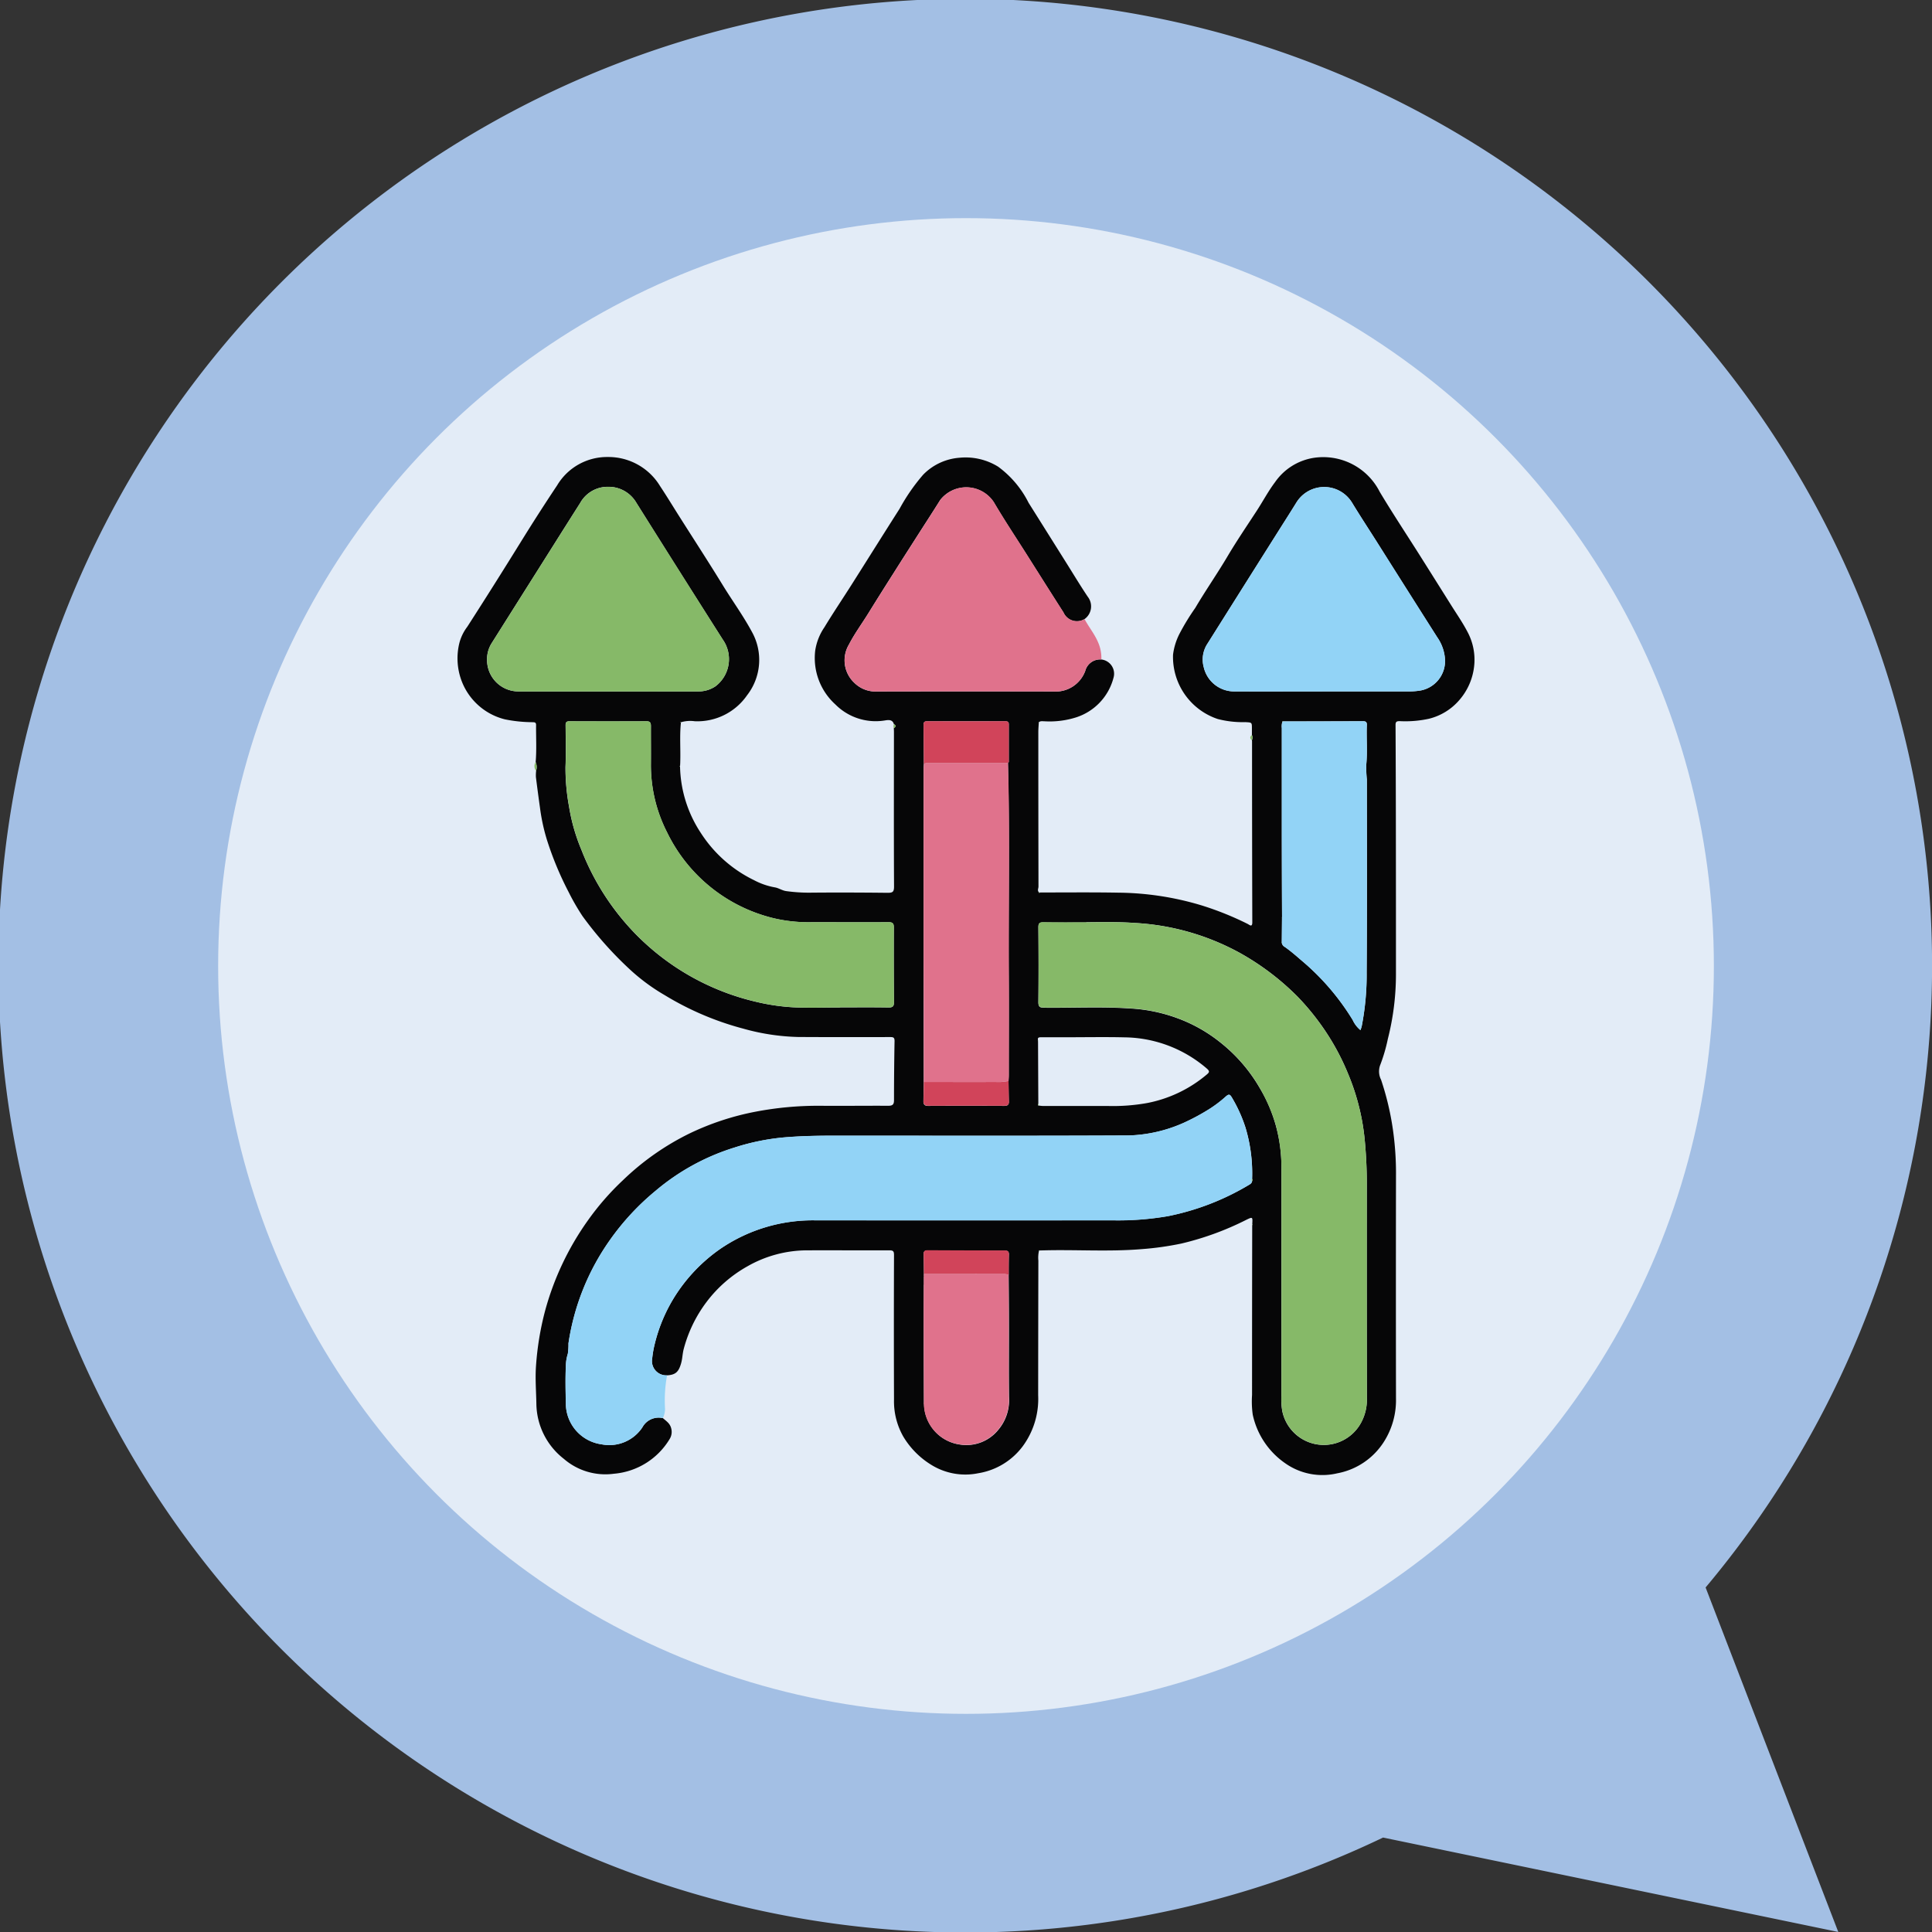 <svg xmlns="http://www.w3.org/2000/svg" xmlns:xlink="http://www.w3.org/1999/xlink" width="124.001" height="124" viewBox="0 0 124.001 124">
  <rect x="0" y="0" width="124.001" height="124" fill="#333333" stroke="none"/>
  <defs>
    <clipPath id="clip-path">
      <rect id="Rectángulo_346069" data-name="Rectángulo 346069" width="65.28" height="65.333" fill="none"/>
    </clipPath>
  </defs>
  <g id="Grupo_1015563" data-name="Grupo 1015563" transform="translate(-5787 6645.521)">
    <g id="Grupo_1015007" data-name="Grupo 1015007" transform="translate(5402.001 -8703.521)">
      <path id="Unión_12" data-name="Unión 12" d="M8464.769,11817.939a62.055,62.055,0,1,1,20.7-16.051l8.516,22.111Z" transform="translate(-7991 -9642)" fill="#a3bfe4"/>
      <circle id="Elipse_4842" data-name="Elipse 4842" cx="48" cy="48" r="48" transform="translate(399 2072)" fill="#e3ecf7"/>
    </g>
    <g id="Grupo_1015580" data-name="Grupo 1015580" transform="translate(5816.36 -6616.188)">
      <g id="Grupo_1015579" data-name="Grupo 1015579" clip-path="url(#clip-path)">
        <path id="Trazado_606311" data-name="Trazado 606311" d="M51.014,49.238c.027-.477.027-.477-.4-.27a18.759,18.759,0,0,1-4.142,1.512,19.3,19.3,0,0,1-2.564.361c-2.177.181-4.356.01-6.532.086-.031-.024-.046-.009-.052.023a1.989,1.989,0,0,0-.039.629q-.01,4.321-.013,8.641a5.121,5.121,0,0,1-.98,3.259,4.442,4.442,0,0,1-2.864,1.745,4.14,4.14,0,0,1-2.98-.517,5.352,5.352,0,0,1-1.828-1.829,4.563,4.563,0,0,1-.6-2.376q-.017-4.639,0-9.278c0-.236-.043-.307-.291-.306-1.775.007-3.551-.009-5.326,0a7.761,7.761,0,0,0-3.793,1.027,8.455,8.455,0,0,0-2.62,2.284,8.694,8.694,0,0,0-1.46,2.994c-.088.313-.085.631-.174.943-.155.546-.348.744-.9.774a.915.915,0,0,1-.955-1.085,6.4,6.4,0,0,1,.155-.9,10.3,10.3,0,0,1,1.339-3.148,10.635,10.635,0,0,1,2.846-2.963,10.5,10.5,0,0,1,6.138-1.854q9.551.008,19.1,0a18.835,18.835,0,0,0,3.523-.269,16.337,16.337,0,0,0,5.187-2c.1-.06.2-.119.216-.253a.131.131,0,0,0,0-.143,10.179,10.179,0,0,0-.429-3.3A9.307,9.307,0,0,0,49.7,41.1c-.106-.176-.172-.235-.37-.064a7.935,7.935,0,0,1-1.245.922,13.711,13.711,0,0,1-1.453.77,9.28,9.28,0,0,1-3.517.818c-6.281.031-12.563.014-18.844.014-1.12,0-2.238.019-3.357.116a14.587,14.587,0,0,0-3.141.65,14.44,14.44,0,0,0-5.055,2.774A16.148,16.148,0,0,0,9.8,50.24a15.367,15.367,0,0,0-2.672,6.651,4.082,4.082,0,0,1-.04.662,2.77,2.77,0,0,0-.128.791c-.035.794-.019,1.591,0,2.387A2.651,2.651,0,0,0,9.25,63.368a2.547,2.547,0,0,0,2.62-1.089,1.186,1.186,0,0,1,1.315-.592c.216.191.461.336.537.667a.865.865,0,0,1-.107.682,4.623,4.623,0,0,1-3.578,2.221A4.068,4.068,0,0,1,6.828,64.3a4.549,4.549,0,0,1-1.762-3.523c-.014-.816-.082-1.637-.023-2.448a18.8,18.8,0,0,1,.588-3.55,18.189,18.189,0,0,1,2.727-5.761,17.131,17.131,0,0,1,2.263-2.6A16.782,16.782,0,0,1,14.9,43.415a17.283,17.283,0,0,1,4.256-1.4,21.341,21.341,0,0,1,4.13-.375c1.456.012,2.913-.008,4.369,0,.287,0,.365-.094.365-.365q0-1.9.035-3.792c0-.232-.086-.253-.276-.253-1.977,0-3.954.008-5.931-.006a14.185,14.185,0,0,1-3.5-.534,19,19,0,0,1-5.032-2.143,12.6,12.6,0,0,1-2.281-1.687,23.393,23.393,0,0,1-3.006-3.39,14.562,14.562,0,0,1-.891-1.544,20.942,20.942,0,0,1-1.4-3.372A12.355,12.355,0,0,1,5.3,22.528q-.139-.988-.263-1.979a2.545,2.545,0,0,1,.013-.409.786.786,0,0,0-.03-.558c.068-.794.019-1.59.027-2.384,0-.2-.134-.169-.262-.178a9.135,9.135,0,0,1-1.737-.182,4,4,0,0,1-2.8-2.52,4.108,4.108,0,0,1-.116-2.412,2.951,2.951,0,0,1,.5-1.011C1.818,9.053,2.984,7.2,4.141,5.331Q5.241,3.557,6.4,1.817A3.729,3.729,0,0,1,9.642,0,3.876,3.876,0,0,1,13,1.859c.419.631.812,1.279,1.217,1.919.934,1.475,1.886,2.938,2.8,4.428.624,1.021,1.335,1.99,1.9,3.048a3.693,3.693,0,0,1-.325,4.034,3.876,3.876,0,0,1-3.365,1.671,2.12,2.12,0,0,0-.873.062A.133.133,0,0,0,14.322,17s-.015.013-.014.014c.015.024.028.022.039-.006-.094.844-.021,1.691-.046,2.536,0,.105-.008.21-.013.316-.007-.006-.015-.018-.02-.016-.03.009-.029.021,0,.027,0,0,.013-.012.019-.018a8.022,8.022,0,0,0,1.341,4.287,8.438,8.438,0,0,0,3.407,3.019,4.539,4.539,0,0,0,1.319.46c.256.036.487.211.758.244a10.952,10.952,0,0,0,1.427.1c1.689-.017,3.378-.01,5.067.008.319,0,.418-.048.416-.406-.018-3.3-.008-6.6-.006-9.907,0-.085-.006-.17-.009-.254.121-.082.169-.167.006-.256-.089-.317-.365-.274-.571-.241a3.646,3.646,0,0,1-3.181-1.022,4.02,4.02,0,0,1-1.3-3.451,3.584,3.584,0,0,1,.591-1.505c.565-.933,1.176-1.837,1.76-2.758,1.024-1.615,2.037-3.237,3.066-4.849a12.363,12.363,0,0,1,1.51-2.183A3.63,3.63,0,0,1,32.23.047,3.971,3.971,0,0,1,34.7.619a6.434,6.434,0,0,1,1.956,2.317q1.2,1.908,2.4,3.821c.465.739.915,1.489,1.4,2.213a1,1,0,0,1-.215,1.437.942.942,0,0,1-1.348-.43c-.8-1.25-1.593-2.507-2.387-3.762-.7-1.1-1.423-2.189-2.083-3.314a2.118,2.118,0,0,0-3.441-.137c-.456.73-.926,1.451-1.39,2.176-.51.8-1.023,1.595-1.53,2.4-.573.9-1.145,1.808-1.708,2.718-.408.658-.87,1.283-1.225,1.973A1.977,1.977,0,0,0,25.48,14.5a1.933,1.933,0,0,0,1.46.55q5.659-.012,11.317,0a2.021,2.021,0,0,0,2.04-1.329.983.983,0,0,1,1.031-.724.918.918,0,0,1,.775,1.19,3.623,3.623,0,0,1-2.4,2.525,5.63,5.63,0,0,1-2.018.251c-.123,0-.253-.034-.365.054a.16.16,0,0,0-.024,0s0,.01,0,.016L37.315,17c-.011.221-.033.442-.033.663q0,4.955.01,9.91c0,.118-.087.247.023.358.012.045.031.06.067.019,1.679,0,3.357-.018,5.036.012a19.009,19.009,0,0,1,5.374.826,19.7,19.7,0,0,1,2.924,1.179c.116.058.3.243.3-.1Q51,24.055,51,18.241a.4.4,0,0,0-.009-.063.411.411,0,0,0,0-.333c0-.138,0-.276,0-.414,0-.41,0-.389-.43-.415a6.353,6.353,0,0,1-1.764-.2,4.2,4.2,0,0,1-2.868-4.129,4.021,4.021,0,0,1,.417-1.347,14.714,14.714,0,0,1,1.008-1.651c.659-1.117,1.4-2.18,2.064-3.3.592-1,1.243-1.956,1.876-2.927.4-.612.739-1.26,1.18-1.845A3.727,3.727,0,0,1,54.894.065a4.061,4.061,0,0,1,4.3,2.17c.824,1.377,1.712,2.716,2.57,4.073q1.009,1.6,2.013,3.2c.359.573.748,1.131,1.058,1.73a3.77,3.77,0,0,1,.418,2.2,3.949,3.949,0,0,1-.948,2.16A3.746,3.746,0,0,1,62.351,16.8a7.107,7.107,0,0,1-1.877.153c-.18,0-.265.029-.264.239q.018,3.378.021,6.756.006,4.639.005,9.279a16.839,16.839,0,0,1-.521,4.124,10.711,10.711,0,0,1-.5,1.7,1.177,1.177,0,0,0,.065.917,18.01,18.01,0,0,1,.758,3.179,19.772,19.772,0,0,1,.2,3.019q-.011,7.126,0,14.252a4.964,4.964,0,0,1-.779,2.794,4.522,4.522,0,0,1-2.994,2.018,4.138,4.138,0,0,1-3.343-.651,5.092,5.092,0,0,1-2.078-3.115A6.159,6.159,0,0,1,51,60.2q0-5.451.01-10.9a.036.036,0,0,0,.007-.056m-13.7-7.616c.084.008.168.023.252.024q2.071,0,4.143,0a12.454,12.454,0,0,0,2.539-.185A8.38,8.38,0,0,0,48.1,39.629c.151-.13.2-.2.007-.37A8.23,8.23,0,0,0,42.8,37.247c-1.253-.029-2.507-.005-3.76-.005-.52,0-1.041,0-1.561,0-.142,0-.263,0-.215.2a.034.034,0,0,0,0,.054l.018,4.016c-.024.047-.054.1.03.115m-7.381,11.5c0,.7-.008,1.4-.007,2.1q0,2.749.015,5.5l.01.089a2.674,2.674,0,0,0,2.33,2.572,2.629,2.629,0,0,0,2.4-.907,2.956,2.956,0,0,0,.724-2.141c-.02-1.658,0-3.315-.007-4.973,0-.956-.01-1.912-.015-2.868,0-.435,0-.87.012-1.3.007-.2-.068-.26-.257-.26q-2.485,0-4.969-.016c-.178,0-.25.071-.246.245.009.424.013.848.019,1.272,0,.041,0,.082,0,.124,0,.021,0,.042,0,.063q0,.225,0,.45a.048.048,0,0,0,0,.057M52.908,31.144l-.015.016.018.014a.365.365,0,0,0,.2.273c.375.254.706.564,1.051.852a15.565,15.565,0,0,1,3.3,3.833,1.8,1.8,0,0,0,.5.651c.032-.1.064-.183.081-.265a17.285,17.285,0,0,0,.314-3.453c.029-4.122.015-8.243.013-12.365a8.719,8.719,0,0,1-.043-.906c.092-.866.006-1.732.042-2.6.008-.184-.071-.238-.246-.237q-2.566.01-5.132.011c-.026-.018-.041-.012-.043.02a1.041,1.041,0,0,0-.036.409q0,3.472,0,6.943,0,2.6.015,5.192l-.018.014.017.015q-.007.79-.014,1.58M35.336,19.64c.017-.024.05-.048.05-.071,0-.806,0-1.612,0-2.418,0-.162-.092-.189-.226-.189q-2.514,0-5.029,0c-.174,0-.217.08-.216.233.008.837.013,1.675.019,2.512-.006.116-.016.233-.016.349q0,5.907,0,11.813,0,4.123.01,8.246-.011.619-.022,1.239c0,.215.1.3.314.294q2.436-.009,4.871,0c.219,0,.31-.073.3-.292-.013-.434-.017-.869-.024-1.3.005-.127.016-.254.016-.381,0-2.113.012-4.226,0-6.339-.027-4.562.072-9.124-.053-13.686m5.028,10.223c-.777,0-1.755.01-2.733-.007-.264,0-.343.055-.34.329.013,1.594.016,3.188,0,4.782,0,.3.074.366.367.37,1.867.021,3.735-.079,5.6.053a10.379,10.379,0,0,1,2.9.6,9.762,9.762,0,0,1,2.807,1.572,10.3,10.3,0,0,1,2.517,2.9,9.833,9.833,0,0,1,1.407,5.334q-.009,7.221,0,14.442a4.486,4.486,0,0,0,.054.975A2.72,2.72,0,0,0,58,61.976a3.108,3.108,0,0,0,.369-1.6q-.013-6.9-.005-13.8c0-.876-.042-1.75-.122-2.623a14.548,14.548,0,0,0-1.08-4.368A15.345,15.345,0,0,0,55.323,36.3a15.959,15.959,0,0,0-1.389-1.653,16.616,16.616,0,0,0-3.757-2.841,15.792,15.792,0,0,0-6.681-1.9c-.976-.07-1.954-.059-3.132-.047m-15.8,5.466v0c1.031,0,2.063-.011,3.093.007.285.005.362-.079.359-.356q-.021-2.391-.009-4.782c0-.271-.09-.337-.35-.336-1.637.008-3.273,0-4.91,0a9.7,9.7,0,0,1-2.442-.252,10.281,10.281,0,0,1-6.849-5.508,9.48,9.48,0,0,1-1.041-4.432c.006-.8-.006-1.594,0-2.391,0-.2-.038-.314-.279-.313q-2.471.011-4.943,0c-.2,0-.254.064-.253.258.008.893.03,1.786-.006,2.678a13.65,13.65,0,0,0,.229,2.544,12.1,12.1,0,0,0,.8,2.787,16.073,16.073,0,0,0,3.441,5.359,15.854,15.854,0,0,0,7.757,4.378,13.411,13.411,0,0,0,2.375.353c1.007.052,2.019.013,3.028.013M9.633,15.046q2.918,0,5.835,0a1.95,1.95,0,0,0,1.093-.329,2.186,2.186,0,0,0,.468-3q-2.789-4.378-5.545-8.777A2.059,2.059,0,0,0,9.692,1.912,2.023,2.023,0,0,0,7.874,2.956Q7.028,4.286,6.189,5.62,4.2,8.771,2.213,11.922A1.918,1.918,0,0,0,1.9,13.031a2.014,2.014,0,0,0,2.021,2.015H9.633m45.892,0h5.452a4.638,4.638,0,0,0,.819-.056A1.924,1.924,0,0,0,63.384,13a2.78,2.78,0,0,0-.5-1.43q-1.94-3.046-3.862-6.1c-.533-.843-1.081-1.676-1.6-2.529a2.094,2.094,0,0,0-3.572-.028c-.379.614-.768,1.221-1.153,1.831q-2.274,3.607-4.546,7.215a1.853,1.853,0,0,0-.252,1.537,2.006,2.006,0,0,0,1.946,1.551c1.892.006,3.784,0,5.676,0" transform="translate(0 -0.001)" fill="#060607"/>
        <path id="Trazado_606312" data-name="Trazado 606312" d="M33.344,180.637a1.186,1.186,0,0,0-1.315.592,2.547,2.547,0,0,1-2.62,1.089,2.65,2.65,0,0,1-2.294-2.637c-.018-.8-.035-1.593,0-2.387a2.753,2.753,0,0,1,.128-.791,4.114,4.114,0,0,0,.04-.662,15.367,15.367,0,0,1,2.672-6.651,16.141,16.141,0,0,1,2.919-3.145,14.436,14.436,0,0,1,5.055-2.774,14.583,14.583,0,0,1,3.141-.65c1.119-.1,2.236-.116,3.356-.116,6.282,0,12.563.018,18.844-.014a9.287,9.287,0,0,0,3.517-.818,13.7,13.7,0,0,0,1.453-.77,7.966,7.966,0,0,0,1.245-.922c.2-.171.263-.112.37.064a9.31,9.31,0,0,1,.877,1.935,10.185,10.185,0,0,1,.429,3.3c-.055.047-.04.1,0,.144-.013.135-.112.194-.215.253a16.341,16.341,0,0,1-5.187,2,18.86,18.86,0,0,1-3.523.269q-9.551,0-19.1,0A10.5,10.5,0,0,0,37,169.794a10.64,10.64,0,0,0-2.846,2.963,10.305,10.305,0,0,0-1.339,3.148,6.365,6.365,0,0,0-.155.9.915.915,0,0,0,.955,1.085,8.816,8.816,0,0,0-.13,2.169,1.53,1.53,0,0,1-.138.58" transform="translate(-20.16 -118.95)" fill="#92d3f6"/>
        <path id="Trazado_606313" data-name="Trazado 606313" d="M113.553,18.649a.984.984,0,0,0-1.031.724,2.02,2.02,0,0,1-2.04,1.33q-5.659-.007-11.317,0a1.932,1.932,0,0,1-1.459-.55,1.978,1.978,0,0,1-.344-2.474c.355-.69.818-1.315,1.225-1.972.563-.91,1.136-1.814,1.708-2.718.507-.8,1.02-1.6,1.53-2.4.464-.725.934-1.446,1.39-2.176a2.119,2.119,0,0,1,3.441.137c.66,1.125,1.385,2.211,2.083,3.314.794,1.255,1.585,2.512,2.387,3.762a.942.942,0,0,0,1.348.43c.264.5.629.937.854,1.458a2.526,2.526,0,0,1,.226,1.128" transform="translate(-72.225 -5.656)" fill="#e0728c"/>
        <path id="Trazado_606314" data-name="Trazado 606314" d="M19.382,76.494a.786.786,0,0,1,.03.558.49.49,0,0,1-.03-.558" transform="translate(-14.367 -56.911)" fill="#86b968"/>
        <path id="Trazado_606315" data-name="Trazado 606315" d="M198.867,69.709a.411.411,0,0,1,0,.333c-.133-.113-.144-.223,0-.333" transform="translate(-147.876 -51.863)" fill="#86b968"/>
        <path id="Trazado_606316" data-name="Trazado 606316" d="M109.345,66.979c.162.089.115.174-.006.256a.325.325,0,0,1,.006-.256" transform="translate(-81.331 -49.832)" fill="#86b968"/>
        <path id="Trazado_606317" data-name="Trazado 606317" d="M145.832,109.14c-.036.041-.055.026-.067-.018l.067.018" transform="translate(-108.449 -81.187)" fill="#86b968"/>
        <path id="Trazado_606318" data-name="Trazado 606318" d="M55.693,77.535c-.006.006-.014.019-.019.018-.031-.007-.031-.018,0-.027,0,0,.013.01.02.016v-.007" transform="translate(-41.404 -57.679)" fill="#86b968"/>
        <path id="Trazado_606319" data-name="Trazado 606319" d="M199.2,192.333a.036.036,0,0,1-.007.056.3.3,0,0,1-.017-.042s.016-.009.024-.013" transform="translate(-148.188 -143.095)" fill="#86b968"/>
        <path id="Trazado_606320" data-name="Trazado 606320" d="M145.8,198.923c.007-.032.021-.047.052-.023l-.052.023" transform="translate(-108.472 -147.973)" fill="#86b968"/>
        <path id="Trazado_606321" data-name="Trazado 606321" d="M148.733,116.621c1.178-.012,2.157-.023,3.132.047a15.8,15.8,0,0,1,6.681,1.9,16.627,16.627,0,0,1,3.757,2.841,15.987,15.987,0,0,1,1.388,1.653,15.369,15.369,0,0,1,1.841,3.282,14.557,14.557,0,0,1,1.08,4.368c.079.873.122,1.747.122,2.623q0,6.9.005,13.8a3.108,3.108,0,0,1-.369,1.6,2.72,2.72,0,0,1-5.061-.764,4.489,4.489,0,0,1-.054-.976q0-7.221,0-14.442a10.8,10.8,0,0,0-.39-3.013,10.913,10.913,0,0,0-1.017-2.321,10.288,10.288,0,0,0-2.517-2.9,9.756,9.756,0,0,0-2.807-1.572,10.359,10.359,0,0,0-2.9-.6c-1.867-.132-3.735-.033-5.6-.054-.293,0-.37-.068-.367-.37.018-1.594.016-3.188,0-4.782,0-.273.077-.334.34-.329.977.017,1.955.007,2.733.007" transform="translate(-108.369 -86.759)" fill="#86b968"/>
        <path id="Trazado_606322" data-name="Trazado 606322" d="M44.713,84.611c-1.01,0-2.021.04-3.028-.013a13.44,13.44,0,0,1-2.375-.353,15.855,15.855,0,0,1-7.757-4.378,16.073,16.073,0,0,1-3.441-5.359,12.1,12.1,0,0,1-.8-2.787,13.65,13.65,0,0,1-.229-2.544c.036-.891.014-1.785.006-2.678,0-.194.057-.259.253-.258q2.471.009,4.943,0c.241,0,.28.112.279.313,0,.8.008,1.594,0,2.391a9.478,9.478,0,0,0,1.041,4.432,10.281,10.281,0,0,0,6.849,5.507,9.694,9.694,0,0,0,2.442.252c1.637,0,3.273.012,4.91,0,.261,0,.352.065.35.336q-.012,2.391.009,4.782c0,.277-.074.361-.359.356-1.031-.018-2.062-.007-3.093-.007Z" transform="translate(-20.144 -49.283)" fill="#86b968"/>
        <path id="Trazado_606323" data-name="Trazado 606323" d="M15.166,20.6H9.459a2.014,2.014,0,0,1-2.021-2.015,1.921,1.921,0,0,1,.309-1.108q1.986-3.152,3.976-6.3.841-1.333,1.685-2.664a2.022,2.022,0,0,1,1.817-1.043,2.058,2.058,0,0,1,1.793,1.021q2.766,4.393,5.545,8.777a2.185,2.185,0,0,1-.467,3A1.951,1.951,0,0,1,21,20.6q-2.918.006-5.835,0" transform="translate(-5.533 -5.555)" fill="#86b968"/>
        <path id="Trazado_606324" data-name="Trazado 606324" d="M194.541,20.633c-1.892,0-3.784,0-5.676,0a2.007,2.007,0,0,1-1.946-1.551,1.854,1.854,0,0,1,.252-1.537q2.266-3.612,4.546-7.215c.385-.61.774-1.217,1.153-1.831a2.094,2.094,0,0,1,3.572.028c.517.852,1.065,1.686,1.6,2.529q1.93,3.052,3.862,6.1a2.782,2.782,0,0,1,.5,1.43,1.925,1.925,0,0,1-1.588,1.989,4.614,4.614,0,0,1-.819.056h-5.452" transform="translate(-139.016 -5.588)" fill="#92d3f6"/>
        <path id="Trazado_606325" data-name="Trazado 606325" d="M116.884,97.178q0-4.123-.01-8.246,0-5.906,0-11.813c0-.116.01-.233.016-.349a.481.481,0,0,1,.336-.063h5.065c.125,4.562.026,9.124.053,13.686.013,2.113,0,4.226,0,6.339,0,.127-.01.254-.016.381a3.106,3.106,0,0,1-.836.062c-1.535.012-3.071,0-4.606,0" transform="translate(-86.952 -57.068)" fill="#e0728c"/>
        <path id="Trazado_606326" data-name="Trazado 606326" d="M206.67,78.827q-.008-2.6-.015-5.192,0-3.471,0-6.943a1.039,1.039,0,0,1,.036-.408c.028.023.04.009.043-.021q2.566,0,5.132-.011c.175,0,.253.053.246.237-.035.865.05,1.731-.042,2.6a8.645,8.645,0,0,0,.043.905c0,4.122.016,8.244-.013,12.365a17.27,17.27,0,0,1-.314,3.453c-.017.082-.049.161-.081.265a1.8,1.8,0,0,1-.5-.651,15.57,15.57,0,0,0-3.3-3.833,13.523,13.523,0,0,0-1.051-.852.365.365,0,0,1-.2-.273l.017-.017-.019-.013.014-1.58.015-.014-.014-.015" transform="translate(-153.747 -49.291)" fill="#92d3f6"/>
        <path id="Trazado_606327" data-name="Trazado 606327" d="M116.9,213.061q-.008-2.75-.015-5.5c0-.7,0-1.4.007-2.1.007-.005.02-.013.019-.016a.266.266,0,0,0-.02-.041q0-.225,0-.45c.007-.006.021-.013.02-.017a.263.263,0,0,0-.018-.046c0-.041,0-.082,0-.124q2.5,0,5-.006a1.291,1.291,0,0,1,.435.069c.005.956.013,1.912.015,2.868,0,1.658-.013,3.315.007,4.973a2.957,2.957,0,0,1-.724,2.141,2.629,2.629,0,0,1-2.4.907,2.673,2.673,0,0,1-2.33-2.572l-.01-.089" transform="translate(-86.96 -152.344)" fill="#e0728c"/>
        <path id="Trazado_606328" data-name="Trazado 606328" d="M122.279,68.92h-5.065a.481.481,0,0,0-.336.063c-.006-.837-.01-1.675-.019-2.512,0-.153.042-.233.216-.233q2.515.007,5.029,0c.134,0,.227.027.226.189,0,.806,0,1.612,0,2.418,0,.024-.033.048-.05.071" transform="translate(-86.943 -49.281)" fill="#d1445a"/>
        <path id="Trazado_606329" data-name="Trazado 606329" d="M116.857,156.491c1.535,0,3.071.009,4.606,0a3.106,3.106,0,0,0,.836-.062c.007.435.011.87.024,1.3.007.219-.083.293-.3.292q-2.436-.009-4.871,0c-.214,0-.318-.079-.314-.294q.012-.62.022-1.239" transform="translate(-86.925 -116.381)" fill="#d1445a"/>
        <path id="Trazado_606330" data-name="Trazado 606330" d="M122.321,200.441a1.291,1.291,0,0,0-.435-.069q-2.5.006-5,.006c-.006-.424-.01-.848-.019-1.272,0-.174.068-.246.246-.245q2.484.013,4.968.016c.188,0,.264.062.257.26-.015.434-.009.869-.012,1.3" transform="translate(-86.945 -147.952)" fill="#d1445a"/>
        <path id="Trazado_606331" data-name="Trazado 606331" d="M199.128,181.122c-.039-.048-.053-.1,0-.144a.131.131,0,0,1,0,.144" transform="translate(-148.125 -134.647)" fill="#86b968"/>
        <path id="Trazado_606332" data-name="Trazado 606332" d="M145.554,162.136l.03.115c-.084-.019-.054-.068-.03-.115" transform="translate(-108.273 -120.629)" fill="#86b968"/>
        <path id="Trazado_606333" data-name="Trazado 606333" d="M206.677,115.372l.014.015-.015.014-.017-.015Z" transform="translate(-153.754 -85.836)" fill="#86b968"/>
        <path id="Trazado_606334" data-name="Trazado 606334" d="M145.519,146.238a.429.429,0,0,1,.022.041.173.173,0,0,1-.022.013.034.034,0,0,1,0-.054" transform="translate(-108.256 -108.801)" fill="#86b968"/>
        <path id="Trazado_606335" data-name="Trazado 606335" d="M206.846,66.266c0,.029-.015.043-.043.021,0-.033.017-.039.043-.021" transform="translate(-153.861 -49.294)" fill="#86b968"/>
        <path id="Trazado_606336" data-name="Trazado 606336" d="M145.684,66.421l-.027.022c0-.006,0-.016,0-.016a.16.16,0,0,1,.024,0l0-.01" transform="translate(-108.369 -49.417)" fill="#86b968"/>
        <path id="Trazado_606337" data-name="Trazado 606337" d="M55.932,66.424c-.01.028-.024.03-.039.006,0,0,.012-.015.014-.014a.132.132,0,0,1,.023.018l0-.009" transform="translate(-41.584 -49.413)" fill="#86b968"/>
        <path id="Trazado_606338" data-name="Trazado 606338" d="M116.926,205.269a.263.263,0,0,1,.018.046s-.013.012-.02.017c0-.021,0-.042,0-.063" transform="translate(-86.991 -152.72)" fill="#d1445a"/>
        <path id="Trazado_606339" data-name="Trazado 606339" d="M116.882,207.273a.263.263,0,0,1,.02.041s-.012.011-.019.016a.048.048,0,0,1,0-.057" transform="translate(-86.953 -154.211)" fill="#d1445a"/>
        <path id="Trazado_606340" data-name="Trazado 606340" d="M116.942,237.174l.01.089c0-.03-.007-.059-.01-.089" transform="translate(-87.005 -176.457)" fill="#d1445a"/>
        <path id="Trazado_606341" data-name="Trazado 606341" d="M206.628,121.655l.02.013-.017.017-.018-.014Z" transform="translate(-153.719 -90.511)" fill="#86b968"/>
      </g>
    </g>
  </g>
</svg>
